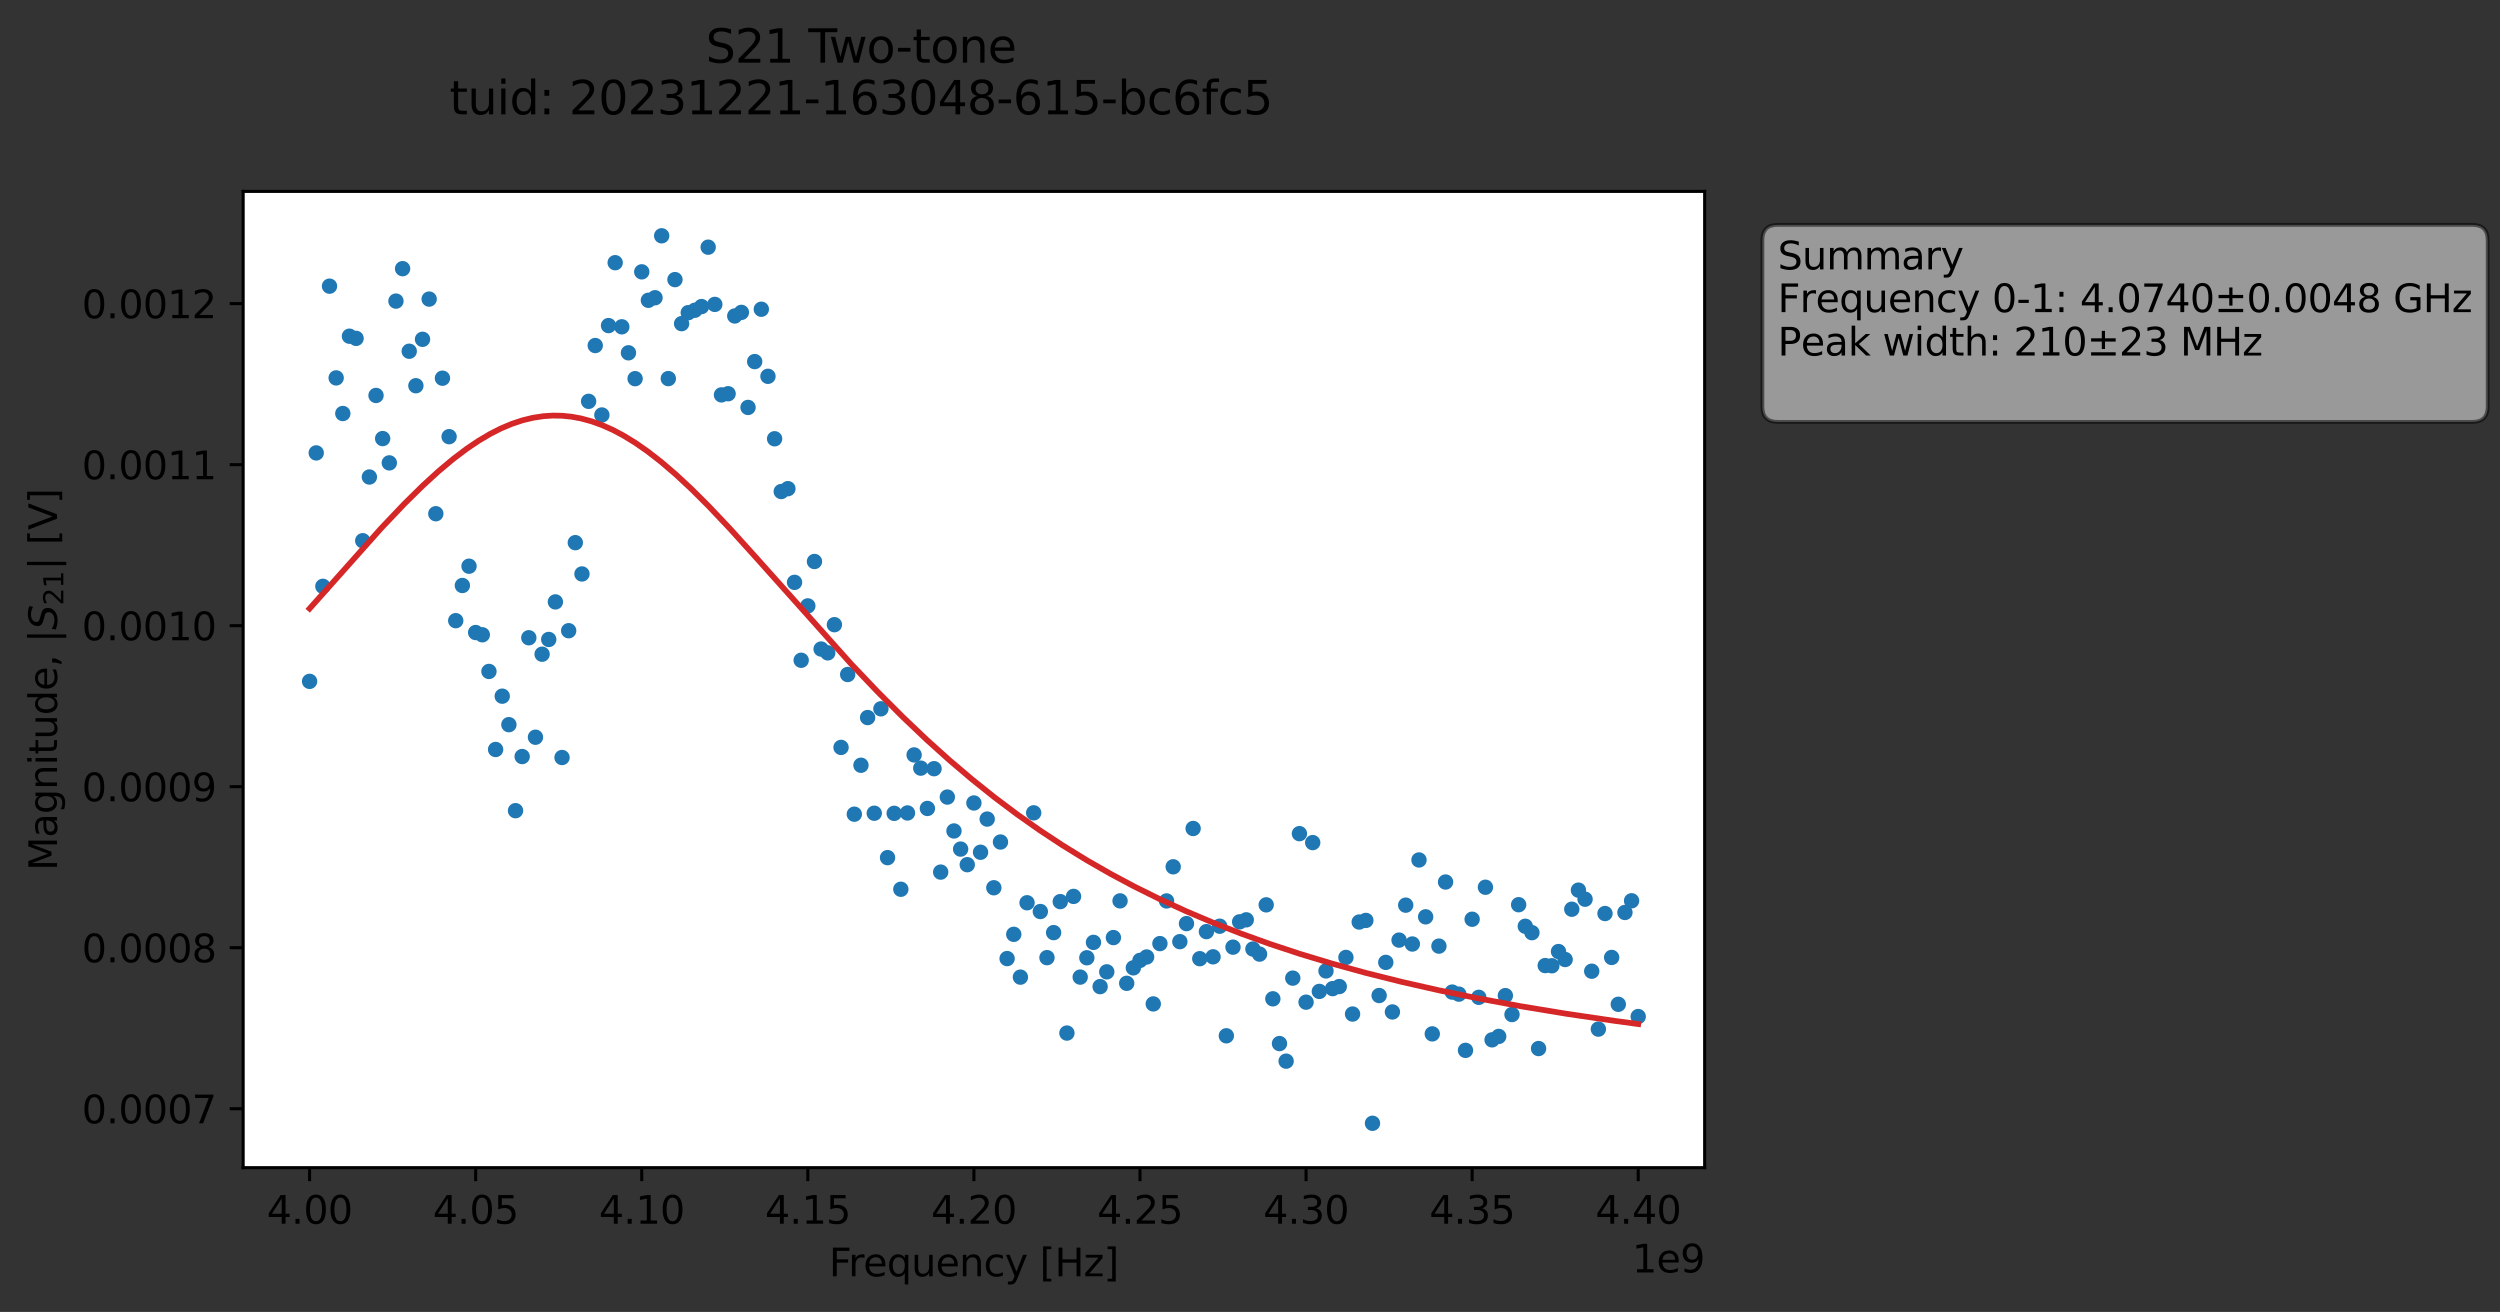<?xml version="1.0" encoding="utf-8" standalone="no"?>
<!DOCTYPE svg PUBLIC "-//W3C//DTD SVG 1.1//EN"
  "http://www.w3.org/Graphics/SVG/1.1/DTD/svg11.dtd">
<svg xmlns:xlink="http://www.w3.org/1999/xlink" width="650.721pt" height="341.484pt" viewBox="0 0 650.721 341.484" xmlns="http://www.w3.org/2000/svg" version="1.1">
 <rect x="0" y="0" width="650.721" height="341.484" fill="#333333" stroke="none"/>
 <defs>
  <style type="text/css">*{stroke-linejoin: round; stroke-linecap: butt}</style>
 </defs>
 <g id="figure_1">
  <g id="patch_1">
   <path d="M 0 341.484 
L 650.721 341.484 
L 650.721 -0 
L 0 -0 
L 0 341.484 
z
" style="fill: none; opacity: 0"/>
  </g>
  <g id="axes_1">
   <g id="patch_2">
    <path d="M 63.291 303.928 
L 443.701 303.928 
L 443.701 49.824 
L 63.291 49.824 
z
" style="fill: #ffffff"/>
   </g>
   <g id="matplotlib.axis_1">
    <g id="xtick_1">
     <g id="line2d_1">
      <defs>
       <path id="m88244e0852" d="M 0 0 
L 0 3.5 
" style="stroke: #000000; stroke-width: 0.8"/>
      </defs>
      <g>
       <use xlink:href="#m88244e0852" x="80.582" y="303.928" style="stroke: #000000; stroke-width: 0.8"/>
      </g>
     </g>
     <g id="text_1">
      <!-- 4.00 -->
      <g transform="translate(69.449 318.526) scale(0.1 -0.1)">
       <defs>
        <path id="DejaVuSans-34" d="M 2419 4116 
L 825 1625 
L 2419 1625 
L 2419 4116 
z
M 2253 4666 
L 3047 4666 
L 3047 1625 
L 3713 1625 
L 3713 1100 
L 3047 1100 
L 3047 0 
L 2419 0 
L 2419 1100 
L 313 1100 
L 313 1709 
L 2253 4666 
z
" transform="scale(0.016)"/>
        <path id="DejaVuSans-2e" d="M 684 794 
L 1344 794 
L 1344 0 
L 684 0 
L 684 794 
z
" transform="scale(0.016)"/>
        <path id="DejaVuSans-30" d="M 2034 4250 
Q 1547 4250 1301 3770 
Q 1056 3291 1056 2328 
Q 1056 1369 1301 889 
Q 1547 409 2034 409 
Q 2525 409 2770 889 
Q 3016 1369 3016 2328 
Q 3016 3291 2770 3770 
Q 2525 4250 2034 4250 
z
M 2034 4750 
Q 2819 4750 3233 4129 
Q 3647 3509 3647 2328 
Q 3647 1150 3233 529 
Q 2819 -91 2034 -91 
Q 1250 -91 836 529 
Q 422 1150 422 2328 
Q 422 3509 836 4129 
Q 1250 4750 2034 4750 
z
" transform="scale(0.016)"/>
       </defs>
       <use xlink:href="#DejaVuSans-34"/>
       <use xlink:href="#DejaVuSans-2e" x="63.623"/>
       <use xlink:href="#DejaVuSans-30" x="95.41"/>
       <use xlink:href="#DejaVuSans-30" x="159.033"/>
      </g>
     </g>
    </g>
    <g id="xtick_2">
     <g id="line2d_2">
      <g>
       <use xlink:href="#m88244e0852" x="123.81" y="303.928" style="stroke: #000000; stroke-width: 0.8"/>
      </g>
     </g>
     <g id="text_2">
      <!-- 4.05 -->
      <g transform="translate(112.678 318.526) scale(0.1 -0.1)">
       <defs>
        <path id="DejaVuSans-35" d="M 691 4666 
L 3169 4666 
L 3169 4134 
L 1269 4134 
L 1269 2991 
Q 1406 3038 1543 3061 
Q 1681 3084 1819 3084 
Q 2600 3084 3056 2656 
Q 3513 2228 3513 1497 
Q 3513 744 3044 326 
Q 2575 -91 1722 -91 
Q 1428 -91 1123 -41 
Q 819 9 494 109 
L 494 744 
Q 775 591 1075 516 
Q 1375 441 1709 441 
Q 2250 441 2565 725 
Q 2881 1009 2881 1497 
Q 2881 1984 2565 2268 
Q 2250 2553 1709 2553 
Q 1456 2553 1204 2497 
Q 953 2441 691 2322 
L 691 4666 
z
" transform="scale(0.016)"/>
       </defs>
       <use xlink:href="#DejaVuSans-34"/>
       <use xlink:href="#DejaVuSans-2e" x="63.623"/>
       <use xlink:href="#DejaVuSans-30" x="95.41"/>
       <use xlink:href="#DejaVuSans-35" x="159.033"/>
      </g>
     </g>
    </g>
    <g id="xtick_3">
     <g id="line2d_3">
      <g>
       <use xlink:href="#m88244e0852" x="167.039" y="303.928" style="stroke: #000000; stroke-width: 0.8"/>
      </g>
     </g>
     <g id="text_3">
      <!-- 4.10 -->
      <g transform="translate(155.906 318.526) scale(0.1 -0.1)">
       <defs>
        <path id="DejaVuSans-31" d="M 794 531 
L 1825 531 
L 1825 4091 
L 703 3866 
L 703 4441 
L 1819 4666 
L 2450 4666 
L 2450 531 
L 3481 531 
L 3481 0 
L 794 0 
L 794 531 
z
" transform="scale(0.016)"/>
       </defs>
       <use xlink:href="#DejaVuSans-34"/>
       <use xlink:href="#DejaVuSans-2e" x="63.623"/>
       <use xlink:href="#DejaVuSans-31" x="95.41"/>
       <use xlink:href="#DejaVuSans-30" x="159.033"/>
      </g>
     </g>
    </g>
    <g id="xtick_4">
     <g id="line2d_4">
      <g>
       <use xlink:href="#m88244e0852" x="210.267" y="303.928" style="stroke: #000000; stroke-width: 0.8"/>
      </g>
     </g>
     <g id="text_4">
      <!-- 4.15 -->
      <g transform="translate(199.134 318.526) scale(0.1 -0.1)">
       <use xlink:href="#DejaVuSans-34"/>
       <use xlink:href="#DejaVuSans-2e" x="63.623"/>
       <use xlink:href="#DejaVuSans-31" x="95.41"/>
       <use xlink:href="#DejaVuSans-35" x="159.033"/>
      </g>
     </g>
    </g>
    <g id="xtick_5">
     <g id="line2d_5">
      <g>
       <use xlink:href="#m88244e0852" x="253.496" y="303.928" style="stroke: #000000; stroke-width: 0.8"/>
      </g>
     </g>
     <g id="text_5">
      <!-- 4.20 -->
      <g transform="translate(242.363 318.526) scale(0.1 -0.1)">
       <defs>
        <path id="DejaVuSans-32" d="M 1228 531 
L 3431 531 
L 3431 0 
L 469 0 
L 469 531 
Q 828 903 1448 1529 
Q 2069 2156 2228 2338 
Q 2531 2678 2651 2914 
Q 2772 3150 2772 3378 
Q 2772 3750 2511 3984 
Q 2250 4219 1831 4219 
Q 1534 4219 1204 4116 
Q 875 4013 500 3803 
L 500 4441 
Q 881 4594 1212 4672 
Q 1544 4750 1819 4750 
Q 2544 4750 2975 4387 
Q 3406 4025 3406 3419 
Q 3406 3131 3298 2873 
Q 3191 2616 2906 2266 
Q 2828 2175 2409 1742 
Q 1991 1309 1228 531 
z
" transform="scale(0.016)"/>
       </defs>
       <use xlink:href="#DejaVuSans-34"/>
       <use xlink:href="#DejaVuSans-2e" x="63.623"/>
       <use xlink:href="#DejaVuSans-32" x="95.41"/>
       <use xlink:href="#DejaVuSans-30" x="159.033"/>
      </g>
     </g>
    </g>
    <g id="xtick_6">
     <g id="line2d_6">
      <g>
       <use xlink:href="#m88244e0852" x="296.724" y="303.928" style="stroke: #000000; stroke-width: 0.8"/>
      </g>
     </g>
     <g id="text_6">
      <!-- 4.25 -->
      <g transform="translate(285.591 318.526) scale(0.1 -0.1)">
       <use xlink:href="#DejaVuSans-34"/>
       <use xlink:href="#DejaVuSans-2e" x="63.623"/>
       <use xlink:href="#DejaVuSans-32" x="95.41"/>
       <use xlink:href="#DejaVuSans-35" x="159.033"/>
      </g>
     </g>
    </g>
    <g id="xtick_7">
     <g id="line2d_7">
      <g>
       <use xlink:href="#m88244e0852" x="339.952" y="303.928" style="stroke: #000000; stroke-width: 0.8"/>
      </g>
     </g>
     <g id="text_7">
      <!-- 4.30 -->
      <g transform="translate(328.82 318.526) scale(0.1 -0.1)">
       <defs>
        <path id="DejaVuSans-33" d="M 2597 2516 
Q 3050 2419 3304 2112 
Q 3559 1806 3559 1356 
Q 3559 666 3084 287 
Q 2609 -91 1734 -91 
Q 1441 -91 1130 -33 
Q 819 25 488 141 
L 488 750 
Q 750 597 1062 519 
Q 1375 441 1716 441 
Q 2309 441 2620 675 
Q 2931 909 2931 1356 
Q 2931 1769 2642 2001 
Q 2353 2234 1838 2234 
L 1294 2234 
L 1294 2753 
L 1863 2753 
Q 2328 2753 2575 2939 
Q 2822 3125 2822 3475 
Q 2822 3834 2567 4026 
Q 2313 4219 1838 4219 
Q 1578 4219 1281 4162 
Q 984 4106 628 3988 
L 628 4550 
Q 988 4650 1302 4700 
Q 1616 4750 1894 4750 
Q 2613 4750 3031 4423 
Q 3450 4097 3450 3541 
Q 3450 3153 3228 2886 
Q 3006 2619 2597 2516 
z
" transform="scale(0.016)"/>
       </defs>
       <use xlink:href="#DejaVuSans-34"/>
       <use xlink:href="#DejaVuSans-2e" x="63.623"/>
       <use xlink:href="#DejaVuSans-33" x="95.41"/>
       <use xlink:href="#DejaVuSans-30" x="159.033"/>
      </g>
     </g>
    </g>
    <g id="xtick_8">
     <g id="line2d_8">
      <g>
       <use xlink:href="#m88244e0852" x="383.181" y="303.928" style="stroke: #000000; stroke-width: 0.8"/>
      </g>
     </g>
     <g id="text_8">
      <!-- 4.35 -->
      <g transform="translate(372.048 318.526) scale(0.1 -0.1)">
       <use xlink:href="#DejaVuSans-34"/>
       <use xlink:href="#DejaVuSans-2e" x="63.623"/>
       <use xlink:href="#DejaVuSans-33" x="95.41"/>
       <use xlink:href="#DejaVuSans-35" x="159.033"/>
      </g>
     </g>
    </g>
    <g id="xtick_9">
     <g id="line2d_9">
      <g>
       <use xlink:href="#m88244e0852" x="426.409" y="303.928" style="stroke: #000000; stroke-width: 0.8"/>
      </g>
     </g>
     <g id="text_9">
      <!-- 4.40 -->
      <g transform="translate(415.276 318.526) scale(0.1 -0.1)">
       <use xlink:href="#DejaVuSans-34"/>
       <use xlink:href="#DejaVuSans-2e" x="63.623"/>
       <use xlink:href="#DejaVuSans-34" x="95.41"/>
       <use xlink:href="#DejaVuSans-30" x="159.033"/>
      </g>
     </g>
    </g>
    <g id="text_10">
     <!-- Frequency [Hz] -->
     <g transform="translate(215.791 332.205) scale(0.1 -0.1)">
      <defs>
       <path id="DejaVuSans-46" d="M 628 4666 
L 3309 4666 
L 3309 4134 
L 1259 4134 
L 1259 2759 
L 3109 2759 
L 3109 2228 
L 1259 2228 
L 1259 0 
L 628 0 
L 628 4666 
z
" transform="scale(0.016)"/>
       <path id="DejaVuSans-72" d="M 2631 2963 
Q 2534 3019 2420 3045 
Q 2306 3072 2169 3072 
Q 1681 3072 1420 2755 
Q 1159 2438 1159 1844 
L 1159 0 
L 581 0 
L 581 3500 
L 1159 3500 
L 1159 2956 
Q 1341 3275 1631 3429 
Q 1922 3584 2338 3584 
Q 2397 3584 2469 3576 
Q 2541 3569 2628 3553 
L 2631 2963 
z
" transform="scale(0.016)"/>
       <path id="DejaVuSans-65" d="M 3597 1894 
L 3597 1613 
L 953 1613 
Q 991 1019 1311 708 
Q 1631 397 2203 397 
Q 2534 397 2845 478 
Q 3156 559 3463 722 
L 3463 178 
Q 3153 47 2828 -22 
Q 2503 -91 2169 -91 
Q 1331 -91 842 396 
Q 353 884 353 1716 
Q 353 2575 817 3079 
Q 1281 3584 2069 3584 
Q 2775 3584 3186 3129 
Q 3597 2675 3597 1894 
z
M 3022 2063 
Q 3016 2534 2758 2815 
Q 2500 3097 2075 3097 
Q 1594 3097 1305 2825 
Q 1016 2553 972 2059 
L 3022 2063 
z
" transform="scale(0.016)"/>
       <path id="DejaVuSans-71" d="M 947 1747 
Q 947 1113 1208 752 
Q 1469 391 1925 391 
Q 2381 391 2643 752 
Q 2906 1113 2906 1747 
Q 2906 2381 2643 2742 
Q 2381 3103 1925 3103 
Q 1469 3103 1208 2742 
Q 947 2381 947 1747 
z
M 2906 525 
Q 2725 213 2448 61 
Q 2172 -91 1784 -91 
Q 1150 -91 751 415 
Q 353 922 353 1747 
Q 353 2572 751 3078 
Q 1150 3584 1784 3584 
Q 2172 3584 2448 3432 
Q 2725 3281 2906 2969 
L 2906 3500 
L 3481 3500 
L 3481 -1331 
L 2906 -1331 
L 2906 525 
z
" transform="scale(0.016)"/>
       <path id="DejaVuSans-75" d="M 544 1381 
L 544 3500 
L 1119 3500 
L 1119 1403 
Q 1119 906 1312 657 
Q 1506 409 1894 409 
Q 2359 409 2629 706 
Q 2900 1003 2900 1516 
L 2900 3500 
L 3475 3500 
L 3475 0 
L 2900 0 
L 2900 538 
Q 2691 219 2414 64 
Q 2138 -91 1772 -91 
Q 1169 -91 856 284 
Q 544 659 544 1381 
z
M 1991 3584 
L 1991 3584 
z
" transform="scale(0.016)"/>
       <path id="DejaVuSans-6e" d="M 3513 2113 
L 3513 0 
L 2938 0 
L 2938 2094 
Q 2938 2591 2744 2837 
Q 2550 3084 2163 3084 
Q 1697 3084 1428 2787 
Q 1159 2491 1159 1978 
L 1159 0 
L 581 0 
L 581 3500 
L 1159 3500 
L 1159 2956 
Q 1366 3272 1645 3428 
Q 1925 3584 2291 3584 
Q 2894 3584 3203 3211 
Q 3513 2838 3513 2113 
z
" transform="scale(0.016)"/>
       <path id="DejaVuSans-63" d="M 3122 3366 
L 3122 2828 
Q 2878 2963 2633 3030 
Q 2388 3097 2138 3097 
Q 1578 3097 1268 2742 
Q 959 2388 959 1747 
Q 959 1106 1268 751 
Q 1578 397 2138 397 
Q 2388 397 2633 464 
Q 2878 531 3122 666 
L 3122 134 
Q 2881 22 2623 -34 
Q 2366 -91 2075 -91 
Q 1284 -91 818 406 
Q 353 903 353 1747 
Q 353 2603 823 3093 
Q 1294 3584 2113 3584 
Q 2378 3584 2631 3529 
Q 2884 3475 3122 3366 
z
" transform="scale(0.016)"/>
       <path id="DejaVuSans-79" d="M 2059 -325 
Q 1816 -950 1584 -1140 
Q 1353 -1331 966 -1331 
L 506 -1331 
L 506 -850 
L 844 -850 
Q 1081 -850 1212 -737 
Q 1344 -625 1503 -206 
L 1606 56 
L 191 3500 
L 800 3500 
L 1894 763 
L 2988 3500 
L 3597 3500 
L 2059 -325 
z
" transform="scale(0.016)"/>
       <path id="DejaVuSans-20" transform="scale(0.016)"/>
       <path id="DejaVuSans-5b" d="M 550 4863 
L 1875 4863 
L 1875 4416 
L 1125 4416 
L 1125 -397 
L 1875 -397 
L 1875 -844 
L 550 -844 
L 550 4863 
z
" transform="scale(0.016)"/>
       <path id="DejaVuSans-48" d="M 628 4666 
L 1259 4666 
L 1259 2753 
L 3553 2753 
L 3553 4666 
L 4184 4666 
L 4184 0 
L 3553 0 
L 3553 2222 
L 1259 2222 
L 1259 0 
L 628 0 
L 628 4666 
z
" transform="scale(0.016)"/>
       <path id="DejaVuSans-7a" d="M 353 3500 
L 3084 3500 
L 3084 2975 
L 922 459 
L 3084 459 
L 3084 0 
L 275 0 
L 275 525 
L 2438 3041 
L 353 3041 
L 353 3500 
z
" transform="scale(0.016)"/>
       <path id="DejaVuSans-5d" d="M 1947 4863 
L 1947 -844 
L 622 -844 
L 622 -397 
L 1369 -397 
L 1369 4416 
L 622 4416 
L 622 4863 
L 1947 4863 
z
" transform="scale(0.016)"/>
      </defs>
      <use xlink:href="#DejaVuSans-46"/>
      <use xlink:href="#DejaVuSans-72" x="50.27"/>
      <use xlink:href="#DejaVuSans-65" x="89.133"/>
      <use xlink:href="#DejaVuSans-71" x="150.656"/>
      <use xlink:href="#DejaVuSans-75" x="214.133"/>
      <use xlink:href="#DejaVuSans-65" x="277.512"/>
      <use xlink:href="#DejaVuSans-6e" x="339.035"/>
      <use xlink:href="#DejaVuSans-63" x="402.414"/>
      <use xlink:href="#DejaVuSans-79" x="457.395"/>
      <use xlink:href="#DejaVuSans-20" x="516.574"/>
      <use xlink:href="#DejaVuSans-5b" x="548.361"/>
      <use xlink:href="#DejaVuSans-48" x="587.375"/>
      <use xlink:href="#DejaVuSans-7a" x="662.57"/>
      <use xlink:href="#DejaVuSans-5d" x="715.061"/>
     </g>
    </g>
    <g id="text_11">
     <!-- 1e9 -->
     <g transform="translate(424.822 331.205) scale(0.1 -0.1)">
      <defs>
       <path id="DejaVuSans-39" d="M 703 97 
L 703 672 
Q 941 559 1184 500 
Q 1428 441 1663 441 
Q 2288 441 2617 861 
Q 2947 1281 2994 2138 
Q 2813 1869 2534 1725 
Q 2256 1581 1919 1581 
Q 1219 1581 811 2004 
Q 403 2428 403 3163 
Q 403 3881 828 4315 
Q 1253 4750 1959 4750 
Q 2769 4750 3195 4129 
Q 3622 3509 3622 2328 
Q 3622 1225 3098 567 
Q 2575 -91 1691 -91 
Q 1453 -91 1209 -44 
Q 966 3 703 97 
z
M 1959 2075 
Q 2384 2075 2632 2365 
Q 2881 2656 2881 3163 
Q 2881 3666 2632 3958 
Q 2384 4250 1959 4250 
Q 1534 4250 1286 3958 
Q 1038 3666 1038 3163 
Q 1038 2656 1286 2365 
Q 1534 2075 1959 2075 
z
" transform="scale(0.016)"/>
      </defs>
      <use xlink:href="#DejaVuSans-31"/>
      <use xlink:href="#DejaVuSans-65" x="63.623"/>
      <use xlink:href="#DejaVuSans-39" x="125.146"/>
     </g>
    </g>
   </g>
   <g id="matplotlib.axis_2">
    <g id="ytick_1">
     <g id="line2d_10">
      <defs>
       <path id="m23db7e5ab5" d="M 0 0 
L -3.5 0 
" style="stroke: #000000; stroke-width: 0.8"/>
      </defs>
      <g>
       <use xlink:href="#m23db7e5ab5" x="63.291" y="288.587" style="stroke: #000000; stroke-width: 0.8"/>
      </g>
     </g>
     <g id="text_12">
      <!-- 0.0007 -->
      <g transform="translate(21.3 292.386) scale(0.1 -0.1)">
       <defs>
        <path id="DejaVuSans-37" d="M 525 4666 
L 3525 4666 
L 3525 4397 
L 1831 0 
L 1172 0 
L 2766 4134 
L 525 4134 
L 525 4666 
z
" transform="scale(0.016)"/>
       </defs>
       <use xlink:href="#DejaVuSans-30"/>
       <use xlink:href="#DejaVuSans-2e" x="63.623"/>
       <use xlink:href="#DejaVuSans-30" x="95.41"/>
       <use xlink:href="#DejaVuSans-30" x="159.033"/>
       <use xlink:href="#DejaVuSans-30" x="222.656"/>
       <use xlink:href="#DejaVuSans-37" x="286.279"/>
      </g>
     </g>
    </g>
    <g id="ytick_2">
     <g id="line2d_11">
      <g>
       <use xlink:href="#m23db7e5ab5" x="63.291" y="246.675" style="stroke: #000000; stroke-width: 0.8"/>
      </g>
     </g>
     <g id="text_13">
      <!-- 0.0008 -->
      <g transform="translate(21.3 250.474) scale(0.1 -0.1)">
       <defs>
        <path id="DejaVuSans-38" d="M 2034 2216 
Q 1584 2216 1326 1975 
Q 1069 1734 1069 1313 
Q 1069 891 1326 650 
Q 1584 409 2034 409 
Q 2484 409 2743 651 
Q 3003 894 3003 1313 
Q 3003 1734 2745 1975 
Q 2488 2216 2034 2216 
z
M 1403 2484 
Q 997 2584 770 2862 
Q 544 3141 544 3541 
Q 544 4100 942 4425 
Q 1341 4750 2034 4750 
Q 2731 4750 3128 4425 
Q 3525 4100 3525 3541 
Q 3525 3141 3298 2862 
Q 3072 2584 2669 2484 
Q 3125 2378 3379 2068 
Q 3634 1759 3634 1313 
Q 3634 634 3220 271 
Q 2806 -91 2034 -91 
Q 1263 -91 848 271 
Q 434 634 434 1313 
Q 434 1759 690 2068 
Q 947 2378 1403 2484 
z
M 1172 3481 
Q 1172 3119 1398 2916 
Q 1625 2713 2034 2713 
Q 2441 2713 2670 2916 
Q 2900 3119 2900 3481 
Q 2900 3844 2670 4047 
Q 2441 4250 2034 4250 
Q 1625 4250 1398 4047 
Q 1172 3844 1172 3481 
z
" transform="scale(0.016)"/>
       </defs>
       <use xlink:href="#DejaVuSans-30"/>
       <use xlink:href="#DejaVuSans-2e" x="63.623"/>
       <use xlink:href="#DejaVuSans-30" x="95.41"/>
       <use xlink:href="#DejaVuSans-30" x="159.033"/>
       <use xlink:href="#DejaVuSans-30" x="222.656"/>
       <use xlink:href="#DejaVuSans-38" x="286.279"/>
      </g>
     </g>
    </g>
    <g id="ytick_3">
     <g id="line2d_12">
      <g>
       <use xlink:href="#m23db7e5ab5" x="63.291" y="204.764" style="stroke: #000000; stroke-width: 0.8"/>
      </g>
     </g>
     <g id="text_14">
      <!-- 0.0009 -->
      <g transform="translate(21.3 208.563) scale(0.1 -0.1)">
       <use xlink:href="#DejaVuSans-30"/>
       <use xlink:href="#DejaVuSans-2e" x="63.623"/>
       <use xlink:href="#DejaVuSans-30" x="95.41"/>
       <use xlink:href="#DejaVuSans-30" x="159.033"/>
       <use xlink:href="#DejaVuSans-30" x="222.656"/>
       <use xlink:href="#DejaVuSans-39" x="286.279"/>
      </g>
     </g>
    </g>
    <g id="ytick_4">
     <g id="line2d_13">
      <g>
       <use xlink:href="#m23db7e5ab5" x="63.291" y="162.852" style="stroke: #000000; stroke-width: 0.8"/>
      </g>
     </g>
     <g id="text_15">
      <!-- 0.0010 -->
      <g transform="translate(21.3 166.651) scale(0.1 -0.1)">
       <use xlink:href="#DejaVuSans-30"/>
       <use xlink:href="#DejaVuSans-2e" x="63.623"/>
       <use xlink:href="#DejaVuSans-30" x="95.41"/>
       <use xlink:href="#DejaVuSans-30" x="159.033"/>
       <use xlink:href="#DejaVuSans-31" x="222.656"/>
       <use xlink:href="#DejaVuSans-30" x="286.279"/>
      </g>
     </g>
    </g>
    <g id="ytick_5">
     <g id="line2d_14">
      <g>
       <use xlink:href="#m23db7e5ab5" x="63.291" y="120.94" style="stroke: #000000; stroke-width: 0.8"/>
      </g>
     </g>
     <g id="text_16">
      <!-- 0.0011 -->
      <g transform="translate(21.3 124.74) scale(0.1 -0.1)">
       <use xlink:href="#DejaVuSans-30"/>
       <use xlink:href="#DejaVuSans-2e" x="63.623"/>
       <use xlink:href="#DejaVuSans-30" x="95.41"/>
       <use xlink:href="#DejaVuSans-30" x="159.033"/>
       <use xlink:href="#DejaVuSans-31" x="222.656"/>
       <use xlink:href="#DejaVuSans-31" x="286.279"/>
      </g>
     </g>
    </g>
    <g id="ytick_6">
     <g id="line2d_15">
      <g>
       <use xlink:href="#m23db7e5ab5" x="63.291" y="79.029" style="stroke: #000000; stroke-width: 0.8"/>
      </g>
     </g>
     <g id="text_17">
      <!-- 0.0012 -->
      <g transform="translate(21.3 82.828) scale(0.1 -0.1)">
       <use xlink:href="#DejaVuSans-30"/>
       <use xlink:href="#DejaVuSans-2e" x="63.623"/>
       <use xlink:href="#DejaVuSans-30" x="95.41"/>
       <use xlink:href="#DejaVuSans-30" x="159.033"/>
       <use xlink:href="#DejaVuSans-31" x="222.656"/>
       <use xlink:href="#DejaVuSans-32" x="286.279"/>
      </g>
     </g>
    </g>
    <g id="text_18">
     <!-- Magnitude, $|S_{21}|$ [V] -->
     <g transform="translate(14.9 226.626) rotate(-90) scale(0.1 -0.1)">
      <defs>
       <path id="DejaVuSans-4d" d="M 628 4666 
L 1569 4666 
L 2759 1491 
L 3956 4666 
L 4897 4666 
L 4897 0 
L 4281 0 
L 4281 4097 
L 3078 897 
L 2444 897 
L 1241 4097 
L 1241 0 
L 628 0 
L 628 4666 
z
" transform="scale(0.016)"/>
       <path id="DejaVuSans-61" d="M 2194 1759 
Q 1497 1759 1228 1600 
Q 959 1441 959 1056 
Q 959 750 1161 570 
Q 1363 391 1709 391 
Q 2188 391 2477 730 
Q 2766 1069 2766 1631 
L 2766 1759 
L 2194 1759 
z
M 3341 1997 
L 3341 0 
L 2766 0 
L 2766 531 
Q 2569 213 2275 61 
Q 1981 -91 1556 -91 
Q 1019 -91 701 211 
Q 384 513 384 1019 
Q 384 1609 779 1909 
Q 1175 2209 1959 2209 
L 2766 2209 
L 2766 2266 
Q 2766 2663 2505 2880 
Q 2244 3097 1772 3097 
Q 1472 3097 1187 3025 
Q 903 2953 641 2809 
L 641 3341 
Q 956 3463 1253 3523 
Q 1550 3584 1831 3584 
Q 2591 3584 2966 3190 
Q 3341 2797 3341 1997 
z
" transform="scale(0.016)"/>
       <path id="DejaVuSans-67" d="M 2906 1791 
Q 2906 2416 2648 2759 
Q 2391 3103 1925 3103 
Q 1463 3103 1205 2759 
Q 947 2416 947 1791 
Q 947 1169 1205 825 
Q 1463 481 1925 481 
Q 2391 481 2648 825 
Q 2906 1169 2906 1791 
z
M 3481 434 
Q 3481 -459 3084 -895 
Q 2688 -1331 1869 -1331 
Q 1566 -1331 1297 -1286 
Q 1028 -1241 775 -1147 
L 775 -588 
Q 1028 -725 1275 -790 
Q 1522 -856 1778 -856 
Q 2344 -856 2625 -561 
Q 2906 -266 2906 331 
L 2906 616 
Q 2728 306 2450 153 
Q 2172 0 1784 0 
Q 1141 0 747 490 
Q 353 981 353 1791 
Q 353 2603 747 3093 
Q 1141 3584 1784 3584 
Q 2172 3584 2450 3431 
Q 2728 3278 2906 2969 
L 2906 3500 
L 3481 3500 
L 3481 434 
z
" transform="scale(0.016)"/>
       <path id="DejaVuSans-69" d="M 603 3500 
L 1178 3500 
L 1178 0 
L 603 0 
L 603 3500 
z
M 603 4863 
L 1178 4863 
L 1178 4134 
L 603 4134 
L 603 4863 
z
" transform="scale(0.016)"/>
       <path id="DejaVuSans-74" d="M 1172 4494 
L 1172 3500 
L 2356 3500 
L 2356 3053 
L 1172 3053 
L 1172 1153 
Q 1172 725 1289 603 
Q 1406 481 1766 481 
L 2356 481 
L 2356 0 
L 1766 0 
Q 1100 0 847 248 
Q 594 497 594 1153 
L 594 3053 
L 172 3053 
L 172 3500 
L 594 3500 
L 594 4494 
L 1172 4494 
z
" transform="scale(0.016)"/>
       <path id="DejaVuSans-64" d="M 2906 2969 
L 2906 4863 
L 3481 4863 
L 3481 0 
L 2906 0 
L 2906 525 
Q 2725 213 2448 61 
Q 2172 -91 1784 -91 
Q 1150 -91 751 415 
Q 353 922 353 1747 
Q 353 2572 751 3078 
Q 1150 3584 1784 3584 
Q 2172 3584 2448 3432 
Q 2725 3281 2906 2969 
z
M 947 1747 
Q 947 1113 1208 752 
Q 1469 391 1925 391 
Q 2381 391 2643 752 
Q 2906 1113 2906 1747 
Q 2906 2381 2643 2742 
Q 2381 3103 1925 3103 
Q 1469 3103 1208 2742 
Q 947 2381 947 1747 
z
" transform="scale(0.016)"/>
       <path id="DejaVuSans-2c" d="M 750 794 
L 1409 794 
L 1409 256 
L 897 -744 
L 494 -744 
L 750 256 
L 750 794 
z
" transform="scale(0.016)"/>
       <path id="DejaVuSans-7c" d="M 1344 4891 
L 1344 -1509 
L 813 -1509 
L 813 4891 
L 1344 4891 
z
" transform="scale(0.016)"/>
       <path id="DejaVuSans-Oblique-53" d="M 3859 4513 
L 3738 3897 
Q 3422 4066 3111 4152 
Q 2800 4238 2509 4238 
Q 1944 4238 1609 3991 
Q 1275 3744 1275 3334 
Q 1275 3109 1398 2989 
Q 1522 2869 2034 2731 
L 2413 2638 
Q 3053 2472 3303 2217 
Q 3553 1963 3553 1503 
Q 3553 797 2998 353 
Q 2444 -91 1538 -91 
Q 1166 -91 791 -17 
Q 416 56 38 206 
L 166 856 
Q 513 641 861 531 
Q 1209 422 1556 422 
Q 2147 422 2503 684 
Q 2859 947 2859 1369 
Q 2859 1650 2717 1795 
Q 2575 1941 2106 2059 
L 1728 2156 
Q 1081 2325 845 2545 
Q 609 2766 609 3163 
Q 609 3859 1145 4304 
Q 1681 4750 2541 4750 
Q 2875 4750 3203 4690 
Q 3531 4631 3859 4513 
z
" transform="scale(0.016)"/>
       <path id="DejaVuSans-56" d="M 1831 0 
L 50 4666 
L 709 4666 
L 2188 738 
L 3669 4666 
L 4325 4666 
L 2547 0 
L 1831 0 
z
" transform="scale(0.016)"/>
      </defs>
      <use xlink:href="#DejaVuSans-4d" transform="translate(0 0.578)"/>
      <use xlink:href="#DejaVuSans-61" transform="translate(86.279 0.578)"/>
      <use xlink:href="#DejaVuSans-67" transform="translate(147.559 0.578)"/>
      <use xlink:href="#DejaVuSans-6e" transform="translate(211.035 0.578)"/>
      <use xlink:href="#DejaVuSans-69" transform="translate(274.414 0.578)"/>
      <use xlink:href="#DejaVuSans-74" transform="translate(302.197 0.578)"/>
      <use xlink:href="#DejaVuSans-75" transform="translate(341.406 0.578)"/>
      <use xlink:href="#DejaVuSans-64" transform="translate(404.785 0.578)"/>
      <use xlink:href="#DejaVuSans-65" transform="translate(468.262 0.578)"/>
      <use xlink:href="#DejaVuSans-2c" transform="translate(529.785 0.578)"/>
      <use xlink:href="#DejaVuSans-20" transform="translate(561.572 0.578)"/>
      <use xlink:href="#DejaVuSans-7c" transform="translate(593.359 0.578)"/>
      <use xlink:href="#DejaVuSans-Oblique-53" transform="translate(627.051 0.578)"/>
      <use xlink:href="#DejaVuSans-32" transform="translate(690.527 -15.828) scale(0.7)"/>
      <use xlink:href="#DejaVuSans-31" transform="translate(735.063 -15.828) scale(0.7)"/>
      <use xlink:href="#DejaVuSans-7c" transform="translate(782.334 0.578)"/>
      <use xlink:href="#DejaVuSans-20" transform="translate(816.025 0.578)"/>
      <use xlink:href="#DejaVuSans-5b" transform="translate(847.812 0.578)"/>
      <use xlink:href="#DejaVuSans-56" transform="translate(886.826 0.578)"/>
      <use xlink:href="#DejaVuSans-5d" transform="translate(955.234 0.578)"/>
     </g>
    </g>
   </g>
   <g id="line2d_16">
    <defs>
     <path id="m793874621e" d="M 0 1.5 
C 0.398 1.5 0.779 1.342 1.061 1.061 
C 1.342 0.779 1.5 0.398 1.5 0 
C 1.5 -0.398 1.342 -0.779 1.061 -1.061 
C 0.779 -1.342 0.398 -1.5 0 -1.5 
C -0.398 -1.5 -0.779 -1.342 -1.061 -1.061 
C -1.342 -0.779 -1.5 -0.398 -1.5 0 
C -1.5 0.398 -1.342 0.779 -1.061 1.061 
C -0.779 1.342 -0.398 1.5 0 1.5 
z
" style="stroke: #1f77b4"/>
    </defs>
    <g clip-path="url(#p0fca428092)">
     <use xlink:href="#m793874621e" x="80.582" y="177.351" style="fill: #1f77b4; stroke: #1f77b4"/>
     <use xlink:href="#m793874621e" x="82.311" y="117.89" style="fill: #1f77b4; stroke: #1f77b4"/>
     <use xlink:href="#m793874621e" x="84.04" y="152.613" style="fill: #1f77b4; stroke: #1f77b4"/>
     <use xlink:href="#m793874621e" x="85.769" y="74.485" style="fill: #1f77b4; stroke: #1f77b4"/>
     <use xlink:href="#m793874621e" x="87.499" y="98.363" style="fill: #1f77b4; stroke: #1f77b4"/>
     <use xlink:href="#m793874621e" x="89.228" y="107.635" style="fill: #1f77b4; stroke: #1f77b4"/>
     <use xlink:href="#m793874621e" x="90.957" y="87.511" style="fill: #1f77b4; stroke: #1f77b4"/>
     <use xlink:href="#m793874621e" x="92.686" y="88.073" style="fill: #1f77b4; stroke: #1f77b4"/>
     <use xlink:href="#m793874621e" x="94.415" y="140.746" style="fill: #1f77b4; stroke: #1f77b4"/>
     <use xlink:href="#m793874621e" x="96.144" y="124.16" style="fill: #1f77b4; stroke: #1f77b4"/>
     <use xlink:href="#m793874621e" x="97.873" y="102.934" style="fill: #1f77b4; stroke: #1f77b4"/>
     <use xlink:href="#m793874621e" x="99.602" y="114.156" style="fill: #1f77b4; stroke: #1f77b4"/>
     <use xlink:href="#m793874621e" x="101.332" y="120.484" style="fill: #1f77b4; stroke: #1f77b4"/>
     <use xlink:href="#m793874621e" x="103.061" y="78.372" style="fill: #1f77b4; stroke: #1f77b4"/>
     <use xlink:href="#m793874621e" x="104.79" y="69.931" style="fill: #1f77b4; stroke: #1f77b4"/>
     <use xlink:href="#m793874621e" x="106.519" y="91.423" style="fill: #1f77b4; stroke: #1f77b4"/>
     <use xlink:href="#m793874621e" x="108.248" y="100.399" style="fill: #1f77b4; stroke: #1f77b4"/>
     <use xlink:href="#m793874621e" x="109.977" y="88.317" style="fill: #1f77b4; stroke: #1f77b4"/>
     <use xlink:href="#m793874621e" x="111.706" y="77.847" style="fill: #1f77b4; stroke: #1f77b4"/>
     <use xlink:href="#m793874621e" x="113.436" y="133.715" style="fill: #1f77b4; stroke: #1f77b4"/>
     <use xlink:href="#m793874621e" x="115.165" y="98.442" style="fill: #1f77b4; stroke: #1f77b4"/>
     <use xlink:href="#m793874621e" x="116.894" y="113.662" style="fill: #1f77b4; stroke: #1f77b4"/>
     <use xlink:href="#m793874621e" x="118.623" y="161.555" style="fill: #1f77b4; stroke: #1f77b4"/>
     <use xlink:href="#m793874621e" x="120.352" y="152.399" style="fill: #1f77b4; stroke: #1f77b4"/>
     <use xlink:href="#m793874621e" x="122.081" y="147.376" style="fill: #1f77b4; stroke: #1f77b4"/>
     <use xlink:href="#m793874621e" x="123.81" y="164.64" style="fill: #1f77b4; stroke: #1f77b4"/>
     <use xlink:href="#m793874621e" x="125.54" y="165.225" style="fill: #1f77b4; stroke: #1f77b4"/>
     <use xlink:href="#m793874621e" x="127.269" y="174.768" style="fill: #1f77b4; stroke: #1f77b4"/>
     <use xlink:href="#m793874621e" x="128.998" y="195.085" style="fill: #1f77b4; stroke: #1f77b4"/>
     <use xlink:href="#m793874621e" x="130.727" y="181.206" style="fill: #1f77b4; stroke: #1f77b4"/>
     <use xlink:href="#m793874621e" x="132.456" y="188.622" style="fill: #1f77b4; stroke: #1f77b4"/>
     <use xlink:href="#m793874621e" x="134.185" y="211.011" style="fill: #1f77b4; stroke: #1f77b4"/>
     <use xlink:href="#m793874621e" x="135.914" y="196.923" style="fill: #1f77b4; stroke: #1f77b4"/>
     <use xlink:href="#m793874621e" x="137.643" y="166" style="fill: #1f77b4; stroke: #1f77b4"/>
     <use xlink:href="#m793874621e" x="139.373" y="191.893" style="fill: #1f77b4; stroke: #1f77b4"/>
     <use xlink:href="#m793874621e" x="141.102" y="170.284" style="fill: #1f77b4; stroke: #1f77b4"/>
     <use xlink:href="#m793874621e" x="142.831" y="166.448" style="fill: #1f77b4; stroke: #1f77b4"/>
     <use xlink:href="#m793874621e" x="144.56" y="156.669" style="fill: #1f77b4; stroke: #1f77b4"/>
     <use xlink:href="#m793874621e" x="146.289" y="197.171" style="fill: #1f77b4; stroke: #1f77b4"/>
     <use xlink:href="#m793874621e" x="148.018" y="164.167" style="fill: #1f77b4; stroke: #1f77b4"/>
     <use xlink:href="#m793874621e" x="149.747" y="141.248" style="fill: #1f77b4; stroke: #1f77b4"/>
     <use xlink:href="#m793874621e" x="151.477" y="149.395" style="fill: #1f77b4; stroke: #1f77b4"/>
     <use xlink:href="#m793874621e" x="153.206" y="104.464" style="fill: #1f77b4; stroke: #1f77b4"/>
     <use xlink:href="#m793874621e" x="154.935" y="89.939" style="fill: #1f77b4; stroke: #1f77b4"/>
     <use xlink:href="#m793874621e" x="156.664" y="108.016" style="fill: #1f77b4; stroke: #1f77b4"/>
     <use xlink:href="#m793874621e" x="158.393" y="84.747" style="fill: #1f77b4; stroke: #1f77b4"/>
     <use xlink:href="#m793874621e" x="160.122" y="68.376" style="fill: #1f77b4; stroke: #1f77b4"/>
     <use xlink:href="#m793874621e" x="161.851" y="85.062" style="fill: #1f77b4; stroke: #1f77b4"/>
     <use xlink:href="#m793874621e" x="163.581" y="91.834" style="fill: #1f77b4; stroke: #1f77b4"/>
     <use xlink:href="#m793874621e" x="165.31" y="98.564" style="fill: #1f77b4; stroke: #1f77b4"/>
     <use xlink:href="#m793874621e" x="167.039" y="70.756" style="fill: #1f77b4; stroke: #1f77b4"/>
     <use xlink:href="#m793874621e" x="168.768" y="78.161" style="fill: #1f77b4; stroke: #1f77b4"/>
     <use xlink:href="#m793874621e" x="170.497" y="77.499" style="fill: #1f77b4; stroke: #1f77b4"/>
     <use xlink:href="#m793874621e" x="172.226" y="61.374" style="fill: #1f77b4; stroke: #1f77b4"/>
     <use xlink:href="#m793874621e" x="173.955" y="98.542" style="fill: #1f77b4; stroke: #1f77b4"/>
     <use xlink:href="#m793874621e" x="175.684" y="72.779" style="fill: #1f77b4; stroke: #1f77b4"/>
     <use xlink:href="#m793874621e" x="177.414" y="84.242" style="fill: #1f77b4; stroke: #1f77b4"/>
     <use xlink:href="#m793874621e" x="179.143" y="81.388" style="fill: #1f77b4; stroke: #1f77b4"/>
     <use xlink:href="#m793874621e" x="180.872" y="80.754" style="fill: #1f77b4; stroke: #1f77b4"/>
     <use xlink:href="#m793874621e" x="182.601" y="79.798" style="fill: #1f77b4; stroke: #1f77b4"/>
     <use xlink:href="#m793874621e" x="184.33" y="64.337" style="fill: #1f77b4; stroke: #1f77b4"/>
     <use xlink:href="#m793874621e" x="186.059" y="79.233" style="fill: #1f77b4; stroke: #1f77b4"/>
     <use xlink:href="#m793874621e" x="187.788" y="102.786" style="fill: #1f77b4; stroke: #1f77b4"/>
     <use xlink:href="#m793874621e" x="189.518" y="102.484" style="fill: #1f77b4; stroke: #1f77b4"/>
     <use xlink:href="#m793874621e" x="191.247" y="82.246" style="fill: #1f77b4; stroke: #1f77b4"/>
     <use xlink:href="#m793874621e" x="192.976" y="81.309" style="fill: #1f77b4; stroke: #1f77b4"/>
     <use xlink:href="#m793874621e" x="194.705" y="106.049" style="fill: #1f77b4; stroke: #1f77b4"/>
     <use xlink:href="#m793874621e" x="196.434" y="94.117" style="fill: #1f77b4; stroke: #1f77b4"/>
     <use xlink:href="#m793874621e" x="198.163" y="80.49" style="fill: #1f77b4; stroke: #1f77b4"/>
     <use xlink:href="#m793874621e" x="199.892" y="97.951" style="fill: #1f77b4; stroke: #1f77b4"/>
     <use xlink:href="#m793874621e" x="201.622" y="114.207" style="fill: #1f77b4; stroke: #1f77b4"/>
     <use xlink:href="#m793874621e" x="203.351" y="127.94" style="fill: #1f77b4; stroke: #1f77b4"/>
     <use xlink:href="#m793874621e" x="205.08" y="127.194" style="fill: #1f77b4; stroke: #1f77b4"/>
     <use xlink:href="#m793874621e" x="206.809" y="151.581" style="fill: #1f77b4; stroke: #1f77b4"/>
     <use xlink:href="#m793874621e" x="208.538" y="171.861" style="fill: #1f77b4; stroke: #1f77b4"/>
     <use xlink:href="#m793874621e" x="210.267" y="157.708" style="fill: #1f77b4; stroke: #1f77b4"/>
     <use xlink:href="#m793874621e" x="211.996" y="146.151" style="fill: #1f77b4; stroke: #1f77b4"/>
     <use xlink:href="#m793874621e" x="213.725" y="168.937" style="fill: #1f77b4; stroke: #1f77b4"/>
     <use xlink:href="#m793874621e" x="215.455" y="169.931" style="fill: #1f77b4; stroke: #1f77b4"/>
     <use xlink:href="#m793874621e" x="217.184" y="162.599" style="fill: #1f77b4; stroke: #1f77b4"/>
     <use xlink:href="#m793874621e" x="218.913" y="194.543" style="fill: #1f77b4; stroke: #1f77b4"/>
     <use xlink:href="#m793874621e" x="220.642" y="175.565" style="fill: #1f77b4; stroke: #1f77b4"/>
     <use xlink:href="#m793874621e" x="222.371" y="211.925" style="fill: #1f77b4; stroke: #1f77b4"/>
     <use xlink:href="#m793874621e" x="224.1" y="199.186" style="fill: #1f77b4; stroke: #1f77b4"/>
     <use xlink:href="#m793874621e" x="225.829" y="186.772" style="fill: #1f77b4; stroke: #1f77b4"/>
     <use xlink:href="#m793874621e" x="227.559" y="211.674" style="fill: #1f77b4; stroke: #1f77b4"/>
     <use xlink:href="#m793874621e" x="229.288" y="184.495" style="fill: #1f77b4; stroke: #1f77b4"/>
     <use xlink:href="#m793874621e" x="231.017" y="223.231" style="fill: #1f77b4; stroke: #1f77b4"/>
     <use xlink:href="#m793874621e" x="232.746" y="211.703" style="fill: #1f77b4; stroke: #1f77b4"/>
     <use xlink:href="#m793874621e" x="234.475" y="231.463" style="fill: #1f77b4; stroke: #1f77b4"/>
     <use xlink:href="#m793874621e" x="236.204" y="211.604" style="fill: #1f77b4; stroke: #1f77b4"/>
     <use xlink:href="#m793874621e" x="237.933" y="196.499" style="fill: #1f77b4; stroke: #1f77b4"/>
     <use xlink:href="#m793874621e" x="239.663" y="199.938" style="fill: #1f77b4; stroke: #1f77b4"/>
     <use xlink:href="#m793874621e" x="241.392" y="210.43" style="fill: #1f77b4; stroke: #1f77b4"/>
     <use xlink:href="#m793874621e" x="243.121" y="200.08" style="fill: #1f77b4; stroke: #1f77b4"/>
     <use xlink:href="#m793874621e" x="244.85" y="226.999" style="fill: #1f77b4; stroke: #1f77b4"/>
     <use xlink:href="#m793874621e" x="246.579" y="207.469" style="fill: #1f77b4; stroke: #1f77b4"/>
     <use xlink:href="#m793874621e" x="248.308" y="216.289" style="fill: #1f77b4; stroke: #1f77b4"/>
     <use xlink:href="#m793874621e" x="250.037" y="221.006" style="fill: #1f77b4; stroke: #1f77b4"/>
     <use xlink:href="#m793874621e" x="251.766" y="225.068" style="fill: #1f77b4; stroke: #1f77b4"/>
     <use xlink:href="#m793874621e" x="253.496" y="209.007" style="fill: #1f77b4; stroke: #1f77b4"/>
     <use xlink:href="#m793874621e" x="255.225" y="221.83" style="fill: #1f77b4; stroke: #1f77b4"/>
     <use xlink:href="#m793874621e" x="256.954" y="213.194" style="fill: #1f77b4; stroke: #1f77b4"/>
     <use xlink:href="#m793874621e" x="258.683" y="231.072" style="fill: #1f77b4; stroke: #1f77b4"/>
     <use xlink:href="#m793874621e" x="260.412" y="219.169" style="fill: #1f77b4; stroke: #1f77b4"/>
     <use xlink:href="#m793874621e" x="262.141" y="249.508" style="fill: #1f77b4; stroke: #1f77b4"/>
     <use xlink:href="#m793874621e" x="263.87" y="243.195" style="fill: #1f77b4; stroke: #1f77b4"/>
     <use xlink:href="#m793874621e" x="265.6" y="254.338" style="fill: #1f77b4; stroke: #1f77b4"/>
     <use xlink:href="#m793874621e" x="267.329" y="234.979" style="fill: #1f77b4; stroke: #1f77b4"/>
     <use xlink:href="#m793874621e" x="269.058" y="211.571" style="fill: #1f77b4; stroke: #1f77b4"/>
     <use xlink:href="#m793874621e" x="270.787" y="237.26" style="fill: #1f77b4; stroke: #1f77b4"/>
     <use xlink:href="#m793874621e" x="272.516" y="249.264" style="fill: #1f77b4; stroke: #1f77b4"/>
     <use xlink:href="#m793874621e" x="274.245" y="242.752" style="fill: #1f77b4; stroke: #1f77b4"/>
     <use xlink:href="#m793874621e" x="275.974" y="234.681" style="fill: #1f77b4; stroke: #1f77b4"/>
     <use xlink:href="#m793874621e" x="277.704" y="268.893" style="fill: #1f77b4; stroke: #1f77b4"/>
     <use xlink:href="#m793874621e" x="279.433" y="233.324" style="fill: #1f77b4; stroke: #1f77b4"/>
     <use xlink:href="#m793874621e" x="281.162" y="254.328" style="fill: #1f77b4; stroke: #1f77b4"/>
     <use xlink:href="#m793874621e" x="282.891" y="249.294" style="fill: #1f77b4; stroke: #1f77b4"/>
     <use xlink:href="#m793874621e" x="284.62" y="245.291" style="fill: #1f77b4; stroke: #1f77b4"/>
     <use xlink:href="#m793874621e" x="286.349" y="256.804" style="fill: #1f77b4; stroke: #1f77b4"/>
     <use xlink:href="#m793874621e" x="288.078" y="252.96" style="fill: #1f77b4; stroke: #1f77b4"/>
     <use xlink:href="#m793874621e" x="289.807" y="244.04" style="fill: #1f77b4; stroke: #1f77b4"/>
     <use xlink:href="#m793874621e" x="291.537" y="234.486" style="fill: #1f77b4; stroke: #1f77b4"/>
     <use xlink:href="#m793874621e" x="293.266" y="255.944" style="fill: #1f77b4; stroke: #1f77b4"/>
     <use xlink:href="#m793874621e" x="294.995" y="251.919" style="fill: #1f77b4; stroke: #1f77b4"/>
     <use xlink:href="#m793874621e" x="296.724" y="249.978" style="fill: #1f77b4; stroke: #1f77b4"/>
     <use xlink:href="#m793874621e" x="298.453" y="249.094" style="fill: #1f77b4; stroke: #1f77b4"/>
     <use xlink:href="#m793874621e" x="300.182" y="261.307" style="fill: #1f77b4; stroke: #1f77b4"/>
     <use xlink:href="#m793874621e" x="301.911" y="245.607" style="fill: #1f77b4; stroke: #1f77b4"/>
     <use xlink:href="#m793874621e" x="303.641" y="234.506" style="fill: #1f77b4; stroke: #1f77b4"/>
     <use xlink:href="#m793874621e" x="305.37" y="225.616" style="fill: #1f77b4; stroke: #1f77b4"/>
     <use xlink:href="#m793874621e" x="307.099" y="245.102" style="fill: #1f77b4; stroke: #1f77b4"/>
     <use xlink:href="#m793874621e" x="308.828" y="240.402" style="fill: #1f77b4; stroke: #1f77b4"/>
     <use xlink:href="#m793874621e" x="310.557" y="215.649" style="fill: #1f77b4; stroke: #1f77b4"/>
     <use xlink:href="#m793874621e" x="312.286" y="249.536" style="fill: #1f77b4; stroke: #1f77b4"/>
     <use xlink:href="#m793874621e" x="314.015" y="242.49" style="fill: #1f77b4; stroke: #1f77b4"/>
     <use xlink:href="#m793874621e" x="315.745" y="249.051" style="fill: #1f77b4; stroke: #1f77b4"/>
     <use xlink:href="#m793874621e" x="317.474" y="241.08" style="fill: #1f77b4; stroke: #1f77b4"/>
     <use xlink:href="#m793874621e" x="319.203" y="269.607" style="fill: #1f77b4; stroke: #1f77b4"/>
     <use xlink:href="#m793874621e" x="320.932" y="246.533" style="fill: #1f77b4; stroke: #1f77b4"/>
     <use xlink:href="#m793874621e" x="322.661" y="239.942" style="fill: #1f77b4; stroke: #1f77b4"/>
     <use xlink:href="#m793874621e" x="324.39" y="239.421" style="fill: #1f77b4; stroke: #1f77b4"/>
     <use xlink:href="#m793874621e" x="326.119" y="247.02" style="fill: #1f77b4; stroke: #1f77b4"/>
     <use xlink:href="#m793874621e" x="327.848" y="248.342" style="fill: #1f77b4; stroke: #1f77b4"/>
     <use xlink:href="#m793874621e" x="329.578" y="235.523" style="fill: #1f77b4; stroke: #1f77b4"/>
     <use xlink:href="#m793874621e" x="331.307" y="259.979" style="fill: #1f77b4; stroke: #1f77b4"/>
     <use xlink:href="#m793874621e" x="333.036" y="271.629" style="fill: #1f77b4; stroke: #1f77b4"/>
     <use xlink:href="#m793874621e" x="334.765" y="276.208" style="fill: #1f77b4; stroke: #1f77b4"/>
     <use xlink:href="#m793874621e" x="336.494" y="254.596" style="fill: #1f77b4; stroke: #1f77b4"/>
     <use xlink:href="#m793874621e" x="338.223" y="216.99" style="fill: #1f77b4; stroke: #1f77b4"/>
     <use xlink:href="#m793874621e" x="339.952" y="260.853" style="fill: #1f77b4; stroke: #1f77b4"/>
     <use xlink:href="#m793874621e" x="341.682" y="219.318" style="fill: #1f77b4; stroke: #1f77b4"/>
     <use xlink:href="#m793874621e" x="343.411" y="258.052" style="fill: #1f77b4; stroke: #1f77b4"/>
     <use xlink:href="#m793874621e" x="345.14" y="252.725" style="fill: #1f77b4; stroke: #1f77b4"/>
     <use xlink:href="#m793874621e" x="346.869" y="257.327" style="fill: #1f77b4; stroke: #1f77b4"/>
     <use xlink:href="#m793874621e" x="348.598" y="256.789" style="fill: #1f77b4; stroke: #1f77b4"/>
     <use xlink:href="#m793874621e" x="350.327" y="249.21" style="fill: #1f77b4; stroke: #1f77b4"/>
     <use xlink:href="#m793874621e" x="352.056" y="263.943" style="fill: #1f77b4; stroke: #1f77b4"/>
     <use xlink:href="#m793874621e" x="353.786" y="239.994" style="fill: #1f77b4; stroke: #1f77b4"/>
     <use xlink:href="#m793874621e" x="355.515" y="239.577" style="fill: #1f77b4; stroke: #1f77b4"/>
     <use xlink:href="#m793874621e" x="357.244" y="292.378" style="fill: #1f77b4; stroke: #1f77b4"/>
     <use xlink:href="#m793874621e" x="358.973" y="259.123" style="fill: #1f77b4; stroke: #1f77b4"/>
     <use xlink:href="#m793874621e" x="360.702" y="250.497" style="fill: #1f77b4; stroke: #1f77b4"/>
     <use xlink:href="#m793874621e" x="362.431" y="263.398" style="fill: #1f77b4; stroke: #1f77b4"/>
     <use xlink:href="#m793874621e" x="364.16" y="244.699" style="fill: #1f77b4; stroke: #1f77b4"/>
     <use xlink:href="#m793874621e" x="365.889" y="235.602" style="fill: #1f77b4; stroke: #1f77b4"/>
     <use xlink:href="#m793874621e" x="367.619" y="245.714" style="fill: #1f77b4; stroke: #1f77b4"/>
     <use xlink:href="#m793874621e" x="369.348" y="223.84" style="fill: #1f77b4; stroke: #1f77b4"/>
     <use xlink:href="#m793874621e" x="371.077" y="238.64" style="fill: #1f77b4; stroke: #1f77b4"/>
     <use xlink:href="#m793874621e" x="372.806" y="269.107" style="fill: #1f77b4; stroke: #1f77b4"/>
     <use xlink:href="#m793874621e" x="374.535" y="246.262" style="fill: #1f77b4; stroke: #1f77b4"/>
     <use xlink:href="#m793874621e" x="376.264" y="229.578" style="fill: #1f77b4; stroke: #1f77b4"/>
     <use xlink:href="#m793874621e" x="377.993" y="258.229" style="fill: #1f77b4; stroke: #1f77b4"/>
     <use xlink:href="#m793874621e" x="379.723" y="258.763" style="fill: #1f77b4; stroke: #1f77b4"/>
     <use xlink:href="#m793874621e" x="381.452" y="273.398" style="fill: #1f77b4; stroke: #1f77b4"/>
     <use xlink:href="#m793874621e" x="383.181" y="239.269" style="fill: #1f77b4; stroke: #1f77b4"/>
     <use xlink:href="#m793874621e" x="384.91" y="259.592" style="fill: #1f77b4; stroke: #1f77b4"/>
     <use xlink:href="#m793874621e" x="386.639" y="230.939" style="fill: #1f77b4; stroke: #1f77b4"/>
     <use xlink:href="#m793874621e" x="388.368" y="270.659" style="fill: #1f77b4; stroke: #1f77b4"/>
     <use xlink:href="#m793874621e" x="390.097" y="269.77" style="fill: #1f77b4; stroke: #1f77b4"/>
     <use xlink:href="#m793874621e" x="391.827" y="259.15" style="fill: #1f77b4; stroke: #1f77b4"/>
     <use xlink:href="#m793874621e" x="393.556" y="264.073" style="fill: #1f77b4; stroke: #1f77b4"/>
     <use xlink:href="#m793874621e" x="395.285" y="235.486" style="fill: #1f77b4; stroke: #1f77b4"/>
     <use xlink:href="#m793874621e" x="397.014" y="241.095" style="fill: #1f77b4; stroke: #1f77b4"/>
     <use xlink:href="#m793874621e" x="398.743" y="242.762" style="fill: #1f77b4; stroke: #1f77b4"/>
     <use xlink:href="#m793874621e" x="400.472" y="272.922" style="fill: #1f77b4; stroke: #1f77b4"/>
     <use xlink:href="#m793874621e" x="402.201" y="251.329" style="fill: #1f77b4; stroke: #1f77b4"/>
     <use xlink:href="#m793874621e" x="403.93" y="251.377" style="fill: #1f77b4; stroke: #1f77b4"/>
     <use xlink:href="#m793874621e" x="405.66" y="247.677" style="fill: #1f77b4; stroke: #1f77b4"/>
     <use xlink:href="#m793874621e" x="407.389" y="249.753" style="fill: #1f77b4; stroke: #1f77b4"/>
     <use xlink:href="#m793874621e" x="409.118" y="236.664" style="fill: #1f77b4; stroke: #1f77b4"/>
     <use xlink:href="#m793874621e" x="410.847" y="231.695" style="fill: #1f77b4; stroke: #1f77b4"/>
     <use xlink:href="#m793874621e" x="412.576" y="234.051" style="fill: #1f77b4; stroke: #1f77b4"/>
     <use xlink:href="#m793874621e" x="414.305" y="252.796" style="fill: #1f77b4; stroke: #1f77b4"/>
     <use xlink:href="#m793874621e" x="416.034" y="267.867" style="fill: #1f77b4; stroke: #1f77b4"/>
     <use xlink:href="#m793874621e" x="417.764" y="237.782" style="fill: #1f77b4; stroke: #1f77b4"/>
     <use xlink:href="#m793874621e" x="419.493" y="249.212" style="fill: #1f77b4; stroke: #1f77b4"/>
     <use xlink:href="#m793874621e" x="421.222" y="261.407" style="fill: #1f77b4; stroke: #1f77b4"/>
     <use xlink:href="#m793874621e" x="422.951" y="237.505" style="fill: #1f77b4; stroke: #1f77b4"/>
     <use xlink:href="#m793874621e" x="424.68" y="234.464" style="fill: #1f77b4; stroke: #1f77b4"/>
     <use xlink:href="#m793874621e" x="426.409" y="264.596" style="fill: #1f77b4; stroke: #1f77b4"/>
    </g>
   </g>
   <g id="line2d_17">
    <path d="M 80.582 158.409 
L 99.275 137.426 
L 105.16 131.228 
L 110.007 126.445 
L 114.161 122.646 
L 117.969 119.459 
L 121.43 116.842 
L 124.546 114.74 
L 127.662 112.901 
L 130.431 111.502 
L 133.2 110.335 
L 135.97 109.411 
L 138.739 108.738 
L 141.509 108.321 
L 143.932 108.169 
L 146.355 108.218 
L 148.778 108.467 
L 151.201 108.913 
L 153.971 109.663 
L 156.74 110.66 
L 159.51 111.898 
L 162.279 113.366 
L 165.394 115.277 
L 168.51 117.445 
L 171.972 120.129 
L 175.78 123.382 
L 179.934 127.242 
L 184.434 131.726 
L 189.973 137.577 
L 197.242 145.623 
L 221.475 172.743 
L 228.398 180.024 
L 234.975 186.616 
L 241.206 192.539 
L 247.091 197.834 
L 252.976 202.833 
L 258.861 207.54 
L 264.746 211.962 
L 270.631 216.108 
L 276.516 219.99 
L 282.747 223.829 
L 288.978 227.404 
L 295.21 230.732 
L 301.787 233.995 
L 308.71 237.174 
L 315.634 240.111 
L 322.903 242.956 
L 330.519 245.698 
L 338.481 248.326 
L 346.789 250.835 
L 355.444 253.22 
L 364.79 255.562 
L 374.483 257.762 
L 384.868 259.89 
L 395.946 261.932 
L 407.716 263.874 
L 420.524 265.758 
L 426.409 266.552 
L 426.409 266.552 
" clip-path="url(#p0fca428092)" style="fill: none; stroke: #d62728; stroke-width: 1.5; stroke-linecap: square"/>
   </g>
   <g id="patch_3">
    <path d="M 63.291 303.928 
L 63.291 49.824 
" style="fill: none; stroke: #000000; stroke-width: 0.8; stroke-linejoin: miter; stroke-linecap: square"/>
   </g>
   <g id="patch_4">
    <path d="M 443.701 303.928 
L 443.701 49.824 
" style="fill: none; stroke: #000000; stroke-width: 0.8; stroke-linejoin: miter; stroke-linecap: square"/>
   </g>
   <g id="patch_5">
    <path d="M 63.291 303.928 
L 443.701 303.928 
" style="fill: none; stroke: #000000; stroke-width: 0.8; stroke-linejoin: miter; stroke-linecap: square"/>
   </g>
   <g id="patch_6">
    <path d="M 63.291 49.824 
L 443.701 49.824 
" style="fill: none; stroke: #000000; stroke-width: 0.8; stroke-linejoin: miter; stroke-linecap: square"/>
   </g>
   <g id="text_19">
    <g id="patch_7">
     <path d="M 462.721 109.821 
L 643.521 109.821 
Q 647.521 109.821 647.521 105.821 
L 647.521 62.529 
Q 647.521 58.529 643.521 58.529 
L 462.721 58.529 
Q 458.721 58.529 458.721 62.529 
L 458.721 105.821 
Q 458.721 109.821 462.721 109.821 
z
" style="fill: #ffffff; opacity: 0.5; stroke: #000000; stroke-linejoin: miter"/>
    </g>
    <!-- Summary -->
    <g transform="translate(462.721 70.128) scale(0.1 -0.1)">
     <defs>
      <path id="DejaVuSans-53" d="M 3425 4513 
L 3425 3897 
Q 3066 4069 2747 4153 
Q 2428 4238 2131 4238 
Q 1616 4238 1336 4038 
Q 1056 3838 1056 3469 
Q 1056 3159 1242 3001 
Q 1428 2844 1947 2747 
L 2328 2669 
Q 3034 2534 3370 2195 
Q 3706 1856 3706 1288 
Q 3706 609 3251 259 
Q 2797 -91 1919 -91 
Q 1588 -91 1214 -16 
Q 841 59 441 206 
L 441 856 
Q 825 641 1194 531 
Q 1563 422 1919 422 
Q 2459 422 2753 634 
Q 3047 847 3047 1241 
Q 3047 1584 2836 1778 
Q 2625 1972 2144 2069 
L 1759 2144 
Q 1053 2284 737 2584 
Q 422 2884 422 3419 
Q 422 4038 858 4394 
Q 1294 4750 2059 4750 
Q 2388 4750 2728 4690 
Q 3069 4631 3425 4513 
z
" transform="scale(0.016)"/>
      <path id="DejaVuSans-6d" d="M 3328 2828 
Q 3544 3216 3844 3400 
Q 4144 3584 4550 3584 
Q 5097 3584 5394 3201 
Q 5691 2819 5691 2113 
L 5691 0 
L 5113 0 
L 5113 2094 
Q 5113 2597 4934 2840 
Q 4756 3084 4391 3084 
Q 3944 3084 3684 2787 
Q 3425 2491 3425 1978 
L 3425 0 
L 2847 0 
L 2847 2094 
Q 2847 2600 2669 2842 
Q 2491 3084 2119 3084 
Q 1678 3084 1418 2786 
Q 1159 2488 1159 1978 
L 1159 0 
L 581 0 
L 581 3500 
L 1159 3500 
L 1159 2956 
Q 1356 3278 1631 3431 
Q 1906 3584 2284 3584 
Q 2666 3584 2933 3390 
Q 3200 3197 3328 2828 
z
" transform="scale(0.016)"/>
     </defs>
     <use xlink:href="#DejaVuSans-53"/>
     <use xlink:href="#DejaVuSans-75" x="63.477"/>
     <use xlink:href="#DejaVuSans-6d" x="126.855"/>
     <use xlink:href="#DejaVuSans-6d" x="224.268"/>
     <use xlink:href="#DejaVuSans-61" x="321.68"/>
     <use xlink:href="#DejaVuSans-72" x="382.959"/>
     <use xlink:href="#DejaVuSans-79" x="424.072"/>
    </g>
    <!-- Frequency 0-1: 4.0740$\pm$0.0048 GHz -->
    <g transform="translate(462.721 81.325) scale(0.1 -0.1)">
     <defs>
      <path id="DejaVuSans-2d" d="M 313 2009 
L 1997 2009 
L 1997 1497 
L 313 1497 
L 313 2009 
z
" transform="scale(0.016)"/>
      <path id="DejaVuSans-3a" d="M 750 794 
L 1409 794 
L 1409 0 
L 750 0 
L 750 794 
z
M 750 3309 
L 1409 3309 
L 1409 2516 
L 750 2516 
L 750 3309 
z
" transform="scale(0.016)"/>
      <path id="DejaVuSans-b1" d="M 2944 4013 
L 2944 2803 
L 4684 2803 
L 4684 2272 
L 2944 2272 
L 2944 1063 
L 2419 1063 
L 2419 2272 
L 678 2272 
L 678 2803 
L 2419 2803 
L 2419 4013 
L 2944 4013 
z
M 678 531 
L 4684 531 
L 4684 0 
L 678 0 
L 678 531 
z
" transform="scale(0.016)"/>
      <path id="DejaVuSans-47" d="M 3809 666 
L 3809 1919 
L 2778 1919 
L 2778 2438 
L 4434 2438 
L 4434 434 
Q 4069 175 3628 42 
Q 3188 -91 2688 -91 
Q 1594 -91 976 548 
Q 359 1188 359 2328 
Q 359 3472 976 4111 
Q 1594 4750 2688 4750 
Q 3144 4750 3555 4637 
Q 3966 4525 4313 4306 
L 4313 3634 
Q 3963 3931 3569 4081 
Q 3175 4231 2741 4231 
Q 1884 4231 1454 3753 
Q 1025 3275 1025 2328 
Q 1025 1384 1454 906 
Q 1884 428 2741 428 
Q 3075 428 3337 486 
Q 3600 544 3809 666 
z
" transform="scale(0.016)"/>
     </defs>
     <use xlink:href="#DejaVuSans-46" transform="translate(0 0.781)"/>
     <use xlink:href="#DejaVuSans-72" transform="translate(57.52 0.781)"/>
     <use xlink:href="#DejaVuSans-65" transform="translate(98.633 0.781)"/>
     <use xlink:href="#DejaVuSans-71" transform="translate(160.156 0.781)"/>
     <use xlink:href="#DejaVuSans-75" transform="translate(223.633 0.781)"/>
     <use xlink:href="#DejaVuSans-65" transform="translate(287.012 0.781)"/>
     <use xlink:href="#DejaVuSans-6e" transform="translate(348.535 0.781)"/>
     <use xlink:href="#DejaVuSans-63" transform="translate(411.914 0.781)"/>
     <use xlink:href="#DejaVuSans-79" transform="translate(466.895 0.781)"/>
     <use xlink:href="#DejaVuSans-20" transform="translate(526.074 0.781)"/>
     <use xlink:href="#DejaVuSans-30" transform="translate(557.861 0.781)"/>
     <use xlink:href="#DejaVuSans-2d" transform="translate(621.484 0.781)"/>
     <use xlink:href="#DejaVuSans-31" transform="translate(657.568 0.781)"/>
     <use xlink:href="#DejaVuSans-3a" transform="translate(721.191 0.781)"/>
     <use xlink:href="#DejaVuSans-20" transform="translate(754.883 0.781)"/>
     <use xlink:href="#DejaVuSans-34" transform="translate(786.67 0.781)"/>
     <use xlink:href="#DejaVuSans-2e" transform="translate(850.293 0.781)"/>
     <use xlink:href="#DejaVuSans-30" transform="translate(882.08 0.781)"/>
     <use xlink:href="#DejaVuSans-37" transform="translate(945.703 0.781)"/>
     <use xlink:href="#DejaVuSans-34" transform="translate(1009.326 0.781)"/>
     <use xlink:href="#DejaVuSans-30" transform="translate(1072.949 0.781)"/>
     <use xlink:href="#DejaVuSans-b1" transform="translate(1136.572 0.781)"/>
     <use xlink:href="#DejaVuSans-30" transform="translate(1220.361 0.781)"/>
     <use xlink:href="#DejaVuSans-2e" transform="translate(1283.984 0.781)"/>
     <use xlink:href="#DejaVuSans-30" transform="translate(1315.771 0.781)"/>
     <use xlink:href="#DejaVuSans-30" transform="translate(1379.395 0.781)"/>
     <use xlink:href="#DejaVuSans-34" transform="translate(1443.018 0.781)"/>
     <use xlink:href="#DejaVuSans-38" transform="translate(1506.641 0.781)"/>
     <use xlink:href="#DejaVuSans-20" transform="translate(1570.264 0.781)"/>
     <use xlink:href="#DejaVuSans-47" transform="translate(1602.051 0.781)"/>
     <use xlink:href="#DejaVuSans-48" transform="translate(1679.541 0.781)"/>
     <use xlink:href="#DejaVuSans-7a" transform="translate(1754.736 0.781)"/>
    </g>
    <!-- Peak width: 210$\pm$23 MHz -->
    <g transform="translate(462.721 92.544) scale(0.1 -0.1)">
     <defs>
      <path id="DejaVuSans-50" d="M 1259 4147 
L 1259 2394 
L 2053 2394 
Q 2494 2394 2734 2622 
Q 2975 2850 2975 3272 
Q 2975 3691 2734 3919 
Q 2494 4147 2053 4147 
L 1259 4147 
z
M 628 4666 
L 2053 4666 
Q 2838 4666 3239 4311 
Q 3641 3956 3641 3272 
Q 3641 2581 3239 2228 
Q 2838 1875 2053 1875 
L 1259 1875 
L 1259 0 
L 628 0 
L 628 4666 
z
" transform="scale(0.016)"/>
      <path id="DejaVuSans-6b" d="M 581 4863 
L 1159 4863 
L 1159 1991 
L 2875 3500 
L 3609 3500 
L 1753 1863 
L 3688 0 
L 2938 0 
L 1159 1709 
L 1159 0 
L 581 0 
L 581 4863 
z
" transform="scale(0.016)"/>
      <path id="DejaVuSans-77" d="M 269 3500 
L 844 3500 
L 1563 769 
L 2278 3500 
L 2956 3500 
L 3675 769 
L 4391 3500 
L 4966 3500 
L 4050 0 
L 3372 0 
L 2619 2869 
L 1863 0 
L 1184 0 
L 269 3500 
z
" transform="scale(0.016)"/>
      <path id="DejaVuSans-68" d="M 3513 2113 
L 3513 0 
L 2938 0 
L 2938 2094 
Q 2938 2591 2744 2837 
Q 2550 3084 2163 3084 
Q 1697 3084 1428 2787 
Q 1159 2491 1159 1978 
L 1159 0 
L 581 0 
L 581 4863 
L 1159 4863 
L 1159 2956 
Q 1366 3272 1645 3428 
Q 1925 3584 2291 3584 
Q 2894 3584 3203 3211 
Q 3513 2838 3513 2113 
z
" transform="scale(0.016)"/>
     </defs>
     <use xlink:href="#DejaVuSans-50" transform="translate(0 0.016)"/>
     <use xlink:href="#DejaVuSans-65" transform="translate(60.303 0.016)"/>
     <use xlink:href="#DejaVuSans-61" transform="translate(121.826 0.016)"/>
     <use xlink:href="#DejaVuSans-6b" transform="translate(183.105 0.016)"/>
     <use xlink:href="#DejaVuSans-20" transform="translate(241.016 0.016)"/>
     <use xlink:href="#DejaVuSans-77" transform="translate(272.803 0.016)"/>
     <use xlink:href="#DejaVuSans-69" transform="translate(354.59 0.016)"/>
     <use xlink:href="#DejaVuSans-64" transform="translate(382.373 0.016)"/>
     <use xlink:href="#DejaVuSans-74" transform="translate(445.85 0.016)"/>
     <use xlink:href="#DejaVuSans-68" transform="translate(485.059 0.016)"/>
     <use xlink:href="#DejaVuSans-3a" transform="translate(548.438 0.016)"/>
     <use xlink:href="#DejaVuSans-20" transform="translate(582.129 0.016)"/>
     <use xlink:href="#DejaVuSans-32" transform="translate(613.916 0.016)"/>
     <use xlink:href="#DejaVuSans-31" transform="translate(677.539 0.016)"/>
     <use xlink:href="#DejaVuSans-30" transform="translate(741.162 0.016)"/>
     <use xlink:href="#DejaVuSans-b1" transform="translate(804.785 0.016)"/>
     <use xlink:href="#DejaVuSans-32" transform="translate(888.574 0.016)"/>
     <use xlink:href="#DejaVuSans-33" transform="translate(952.197 0.016)"/>
     <use xlink:href="#DejaVuSans-20" transform="translate(1015.82 0.016)"/>
     <use xlink:href="#DejaVuSans-4d" transform="translate(1047.607 0.016)"/>
     <use xlink:href="#DejaVuSans-48" transform="translate(1133.887 0.016)"/>
     <use xlink:href="#DejaVuSans-7a" transform="translate(1209.082 0.016)"/>
    </g>
    <!--  -->
    <g transform="translate(462.721 103.741) scale(0.1 -0.1)"/>
   </g>
  </g>
  <g id="text_20">
   <!-- S21 Two-tone -->
   <g transform="translate(183.702 16.318) scale(0.12 -0.12)">
    <defs>
     <path id="DejaVuSans-54" d="M -19 4666 
L 3928 4666 
L 3928 4134 
L 2272 4134 
L 2272 0 
L 1638 0 
L 1638 4134 
L -19 4134 
L -19 4666 
z
" transform="scale(0.016)"/>
     <path id="DejaVuSans-6f" d="M 1959 3097 
Q 1497 3097 1228 2736 
Q 959 2375 959 1747 
Q 959 1119 1226 758 
Q 1494 397 1959 397 
Q 2419 397 2687 759 
Q 2956 1122 2956 1747 
Q 2956 2369 2687 2733 
Q 2419 3097 1959 3097 
z
M 1959 3584 
Q 2709 3584 3137 3096 
Q 3566 2609 3566 1747 
Q 3566 888 3137 398 
Q 2709 -91 1959 -91 
Q 1206 -91 779 398 
Q 353 888 353 1747 
Q 353 2609 779 3096 
Q 1206 3584 1959 3584 
z
" transform="scale(0.016)"/>
    </defs>
    <use xlink:href="#DejaVuSans-53"/>
    <use xlink:href="#DejaVuSans-32" x="63.477"/>
    <use xlink:href="#DejaVuSans-31" x="127.1"/>
    <use xlink:href="#DejaVuSans-20" x="190.723"/>
    <use xlink:href="#DejaVuSans-54" x="222.51"/>
    <use xlink:href="#DejaVuSans-77" x="267.094"/>
    <use xlink:href="#DejaVuSans-6f" x="348.881"/>
    <use xlink:href="#DejaVuSans-2d" x="411.938"/>
    <use xlink:href="#DejaVuSans-74" x="448.021"/>
    <use xlink:href="#DejaVuSans-6f" x="487.23"/>
    <use xlink:href="#DejaVuSans-6e" x="548.412"/>
    <use xlink:href="#DejaVuSans-65" x="611.791"/>
   </g>
   <!-- tuid: 20231221-163048-615-bc6fc5 -->
   <g transform="translate(116.996 29.756) scale(0.12 -0.12)">
    <defs>
     <path id="DejaVuSans-36" d="M 2113 2584 
Q 1688 2584 1439 2293 
Q 1191 2003 1191 1497 
Q 1191 994 1439 701 
Q 1688 409 2113 409 
Q 2538 409 2786 701 
Q 3034 994 3034 1497 
Q 3034 2003 2786 2293 
Q 2538 2584 2113 2584 
z
M 3366 4563 
L 3366 3988 
Q 3128 4100 2886 4159 
Q 2644 4219 2406 4219 
Q 1781 4219 1451 3797 
Q 1122 3375 1075 2522 
Q 1259 2794 1537 2939 
Q 1816 3084 2150 3084 
Q 2853 3084 3261 2657 
Q 3669 2231 3669 1497 
Q 3669 778 3244 343 
Q 2819 -91 2113 -91 
Q 1303 -91 875 529 
Q 447 1150 447 2328 
Q 447 3434 972 4092 
Q 1497 4750 2381 4750 
Q 2619 4750 2861 4703 
Q 3103 4656 3366 4563 
z
" transform="scale(0.016)"/>
     <path id="DejaVuSans-62" d="M 3116 1747 
Q 3116 2381 2855 2742 
Q 2594 3103 2138 3103 
Q 1681 3103 1420 2742 
Q 1159 2381 1159 1747 
Q 1159 1113 1420 752 
Q 1681 391 2138 391 
Q 2594 391 2855 752 
Q 3116 1113 3116 1747 
z
M 1159 2969 
Q 1341 3281 1617 3432 
Q 1894 3584 2278 3584 
Q 2916 3584 3314 3078 
Q 3713 2572 3713 1747 
Q 3713 922 3314 415 
Q 2916 -91 2278 -91 
Q 1894 -91 1617 61 
Q 1341 213 1159 525 
L 1159 0 
L 581 0 
L 581 4863 
L 1159 4863 
L 1159 2969 
z
" transform="scale(0.016)"/>
     <path id="DejaVuSans-66" d="M 2375 4863 
L 2375 4384 
L 1825 4384 
Q 1516 4384 1395 4259 
Q 1275 4134 1275 3809 
L 1275 3500 
L 2222 3500 
L 2222 3053 
L 1275 3053 
L 1275 0 
L 697 0 
L 697 3053 
L 147 3053 
L 147 3500 
L 697 3500 
L 697 3744 
Q 697 4328 969 4595 
Q 1241 4863 1831 4863 
L 2375 4863 
z
" transform="scale(0.016)"/>
    </defs>
    <use xlink:href="#DejaVuSans-74"/>
    <use xlink:href="#DejaVuSans-75" x="39.209"/>
    <use xlink:href="#DejaVuSans-69" x="102.588"/>
    <use xlink:href="#DejaVuSans-64" x="130.371"/>
    <use xlink:href="#DejaVuSans-3a" x="193.848"/>
    <use xlink:href="#DejaVuSans-20" x="227.539"/>
    <use xlink:href="#DejaVuSans-32" x="259.326"/>
    <use xlink:href="#DejaVuSans-30" x="322.949"/>
    <use xlink:href="#DejaVuSans-32" x="386.572"/>
    <use xlink:href="#DejaVuSans-33" x="450.195"/>
    <use xlink:href="#DejaVuSans-31" x="513.818"/>
    <use xlink:href="#DejaVuSans-32" x="577.441"/>
    <use xlink:href="#DejaVuSans-32" x="641.064"/>
    <use xlink:href="#DejaVuSans-31" x="704.688"/>
    <use xlink:href="#DejaVuSans-2d" x="768.311"/>
    <use xlink:href="#DejaVuSans-31" x="804.395"/>
    <use xlink:href="#DejaVuSans-36" x="868.018"/>
    <use xlink:href="#DejaVuSans-33" x="931.641"/>
    <use xlink:href="#DejaVuSans-30" x="995.264"/>
    <use xlink:href="#DejaVuSans-34" x="1058.887"/>
    <use xlink:href="#DejaVuSans-38" x="1122.51"/>
    <use xlink:href="#DejaVuSans-2d" x="1186.133"/>
    <use xlink:href="#DejaVuSans-36" x="1222.217"/>
    <use xlink:href="#DejaVuSans-31" x="1285.84"/>
    <use xlink:href="#DejaVuSans-35" x="1349.463"/>
    <use xlink:href="#DejaVuSans-2d" x="1413.086"/>
    <use xlink:href="#DejaVuSans-62" x="1449.17"/>
    <use xlink:href="#DejaVuSans-63" x="1512.646"/>
    <use xlink:href="#DejaVuSans-36" x="1567.627"/>
    <use xlink:href="#DejaVuSans-66" x="1631.25"/>
    <use xlink:href="#DejaVuSans-63" x="1666.455"/>
    <use xlink:href="#DejaVuSans-35" x="1721.436"/>
   </g>
  </g>
 </g>
 <defs>
  <clipPath id="p0fca428092">
   <rect x="63.291" y="49.824" width="380.41" height="254.104"/>
  </clipPath>
 </defs>
</svg>

